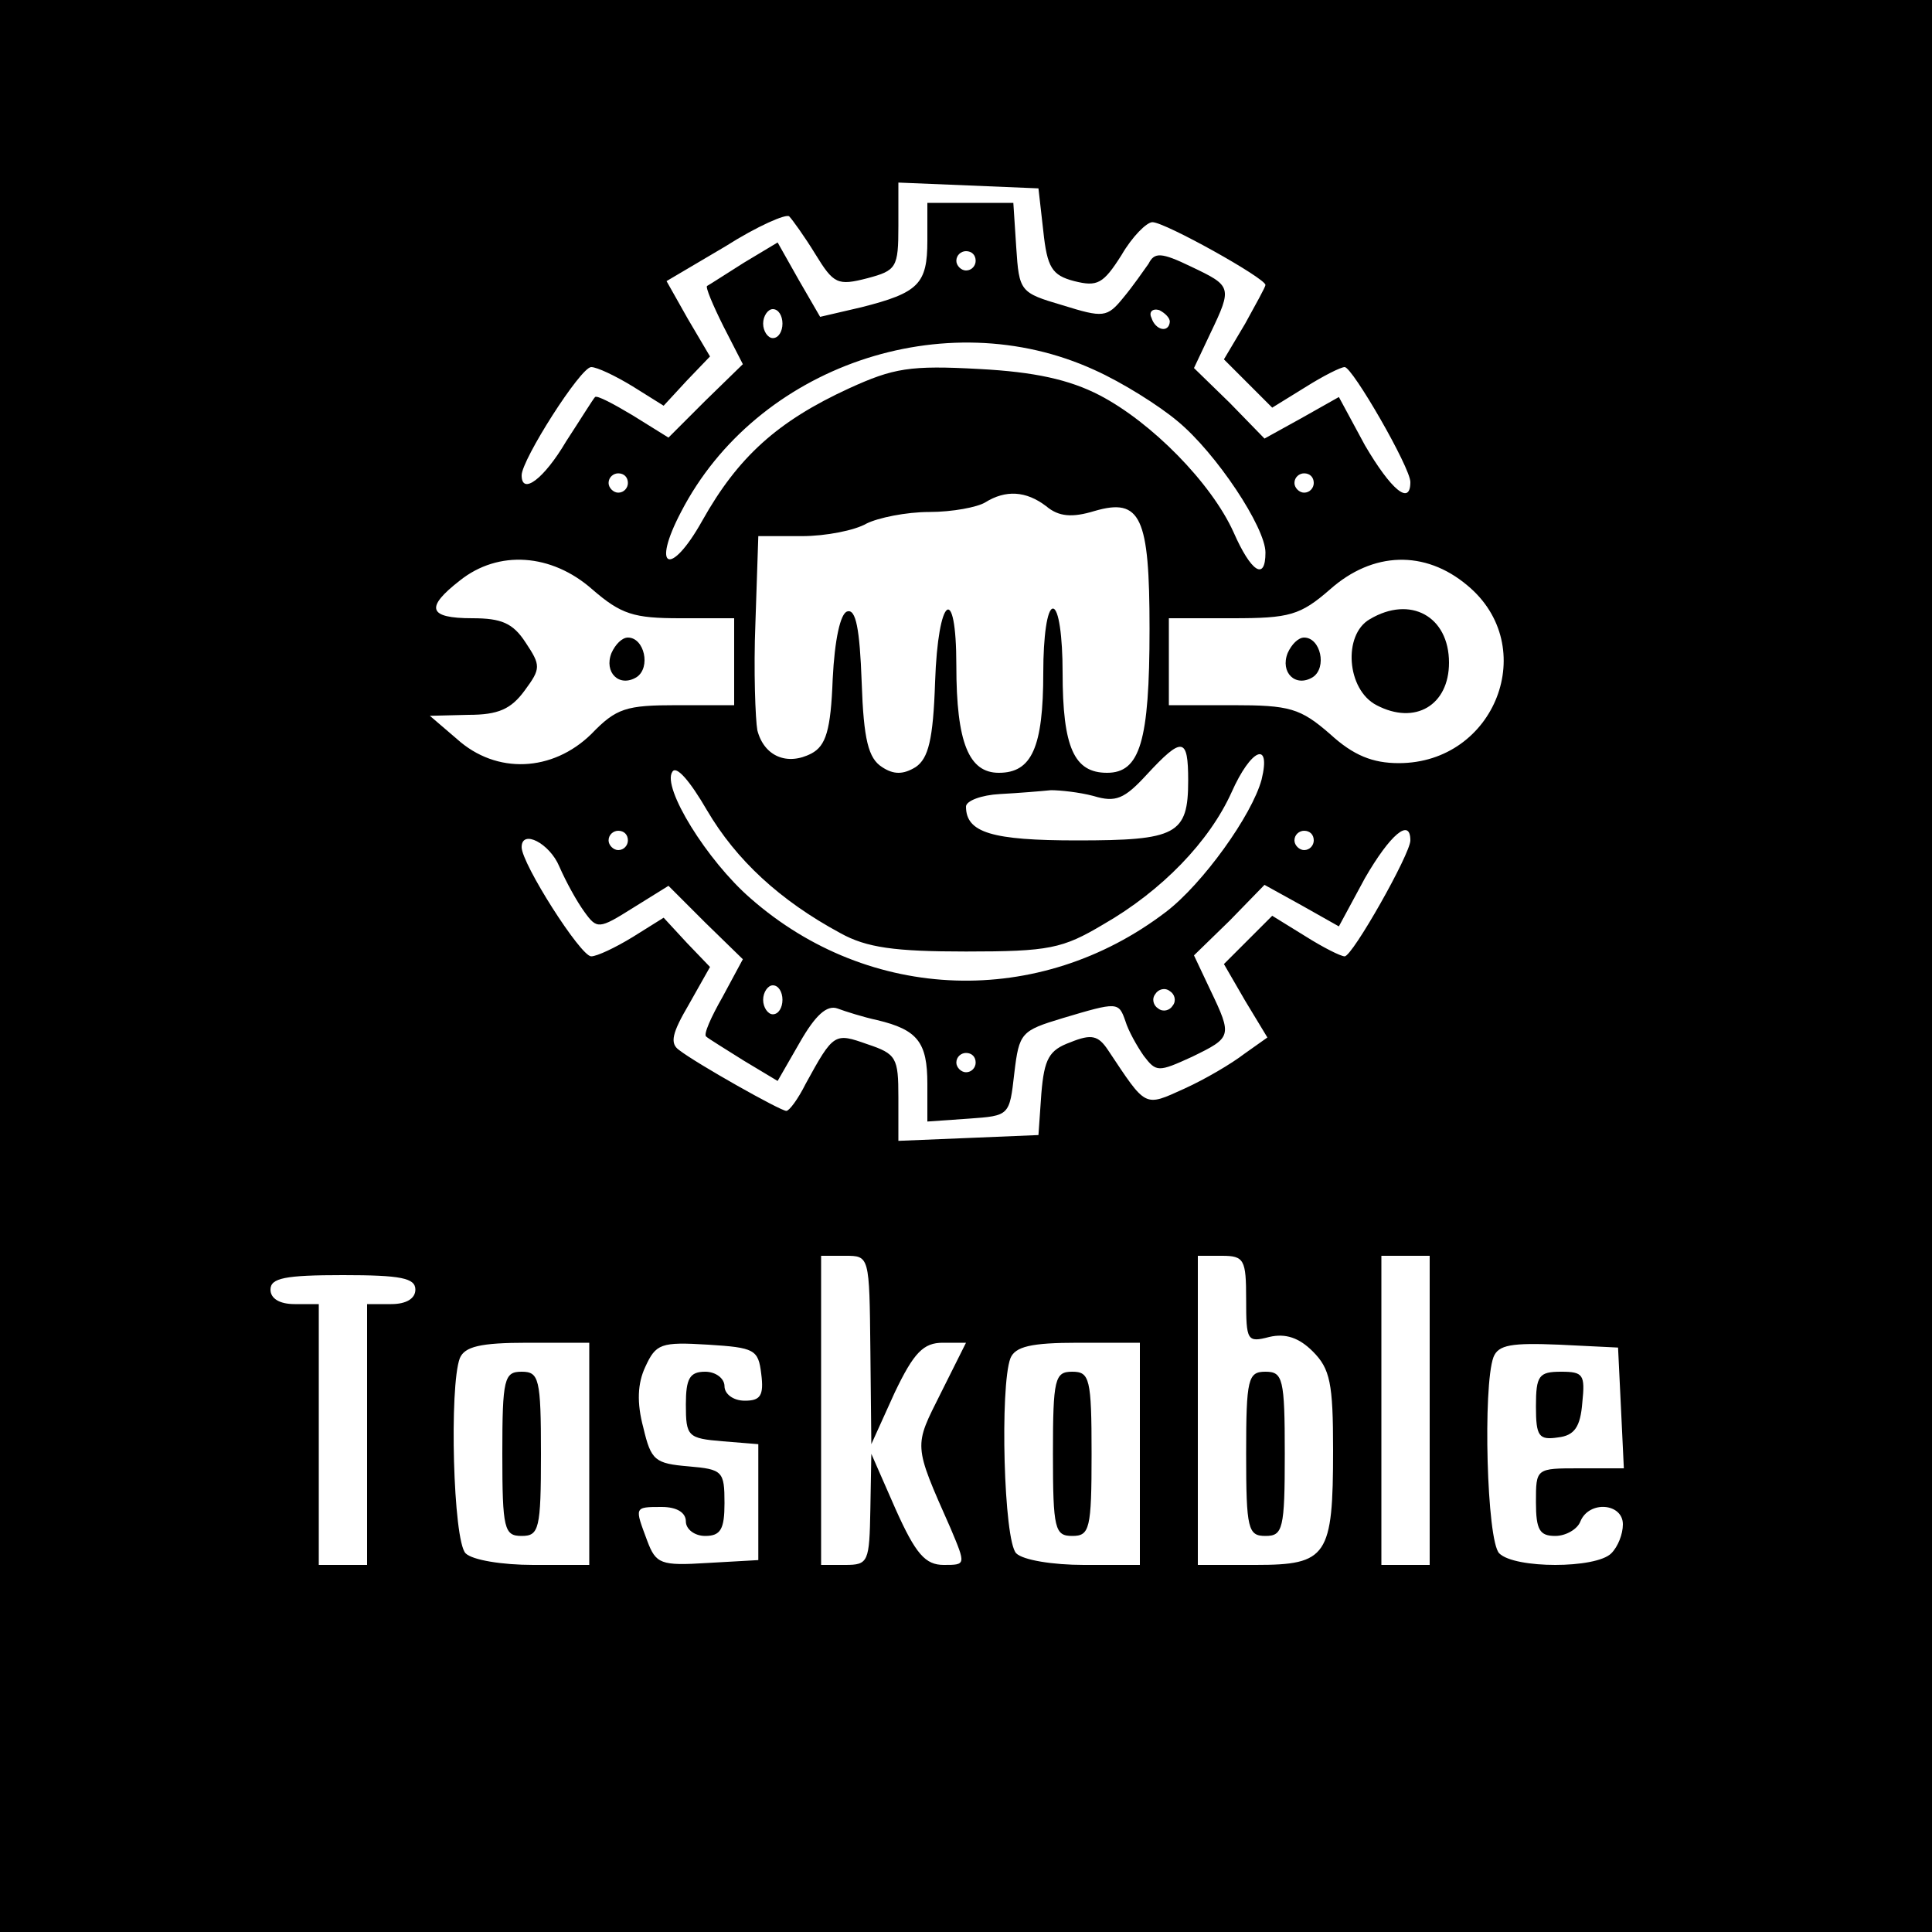 <?xml version="1.0" standalone="no"?>
<!DOCTYPE svg PUBLIC "-//W3C//DTD SVG 20010904//EN"
 "http://www.w3.org/TR/2001/REC-SVG-20010904/DTD/svg10.dtd">
<svg version="1.0" xmlns="http://www.w3.org/2000/svg"
 width="200pt" height="200pt" viewBox="0 0 200 200"
 preserveAspectRatio="xMidYMid meet">

<g transform="translate(0,200) scale(0.1,-0.1)"
fill="#000000" stroke="none">
<path d="M0 1000 l0 -1000 1000 0 1000 0 0 1000 0 1000 -1000 0 -1000 0 0
-1000z m1080 761 c4 -38 9 -46 32 -52 24 -6 30 -3 49 27 11 19 26 34 32 34 13
0 117 -58 117 -65 0 -2 -10 -20 -21 -40 l-22 -37 25 -25 25 -25 34 21 c19 12
37 21 41 21 8 0 68 -104 68 -119 0 -25 -20 -8 -47 38 l-27 50 -39 -22 -38 -21
-36 37 -37 36 17 36 c23 48 22 49 -20 69 -31 15 -38 15 -44 3 -5 -7 -16 -23
-26 -35 -17 -21 -21 -21 -63 -8 -44 13 -45 14 -48 60 l-3 46 -45 0 -44 0 0
-39 c0 -45 -9 -54 -68 -69 l-43 -10 -22 38 -22 39 -35 -21 c-19 -12 -36 -23
-38 -24 -2 -1 6 -20 17 -42 l20 -39 -39 -38 -38 -38 -37 23 c-20 12 -37 21
-39 19 -2 -2 -15 -23 -30 -46 -23 -39 -46 -56 -46 -35 0 16 61 112 72 112 6 0
25 -9 43 -20 l32 -20 24 26 24 25 -23 39 -22 39 61 36 c33 21 63 34 66 31 3
-3 16 -21 27 -39 19 -31 23 -33 54 -25 30 8 32 11 32 54 l0 45 73 -3 72 -3 5
-44z m-70 -31 c0 -5 -4 -10 -10 -10 -5 0 -10 5 -10 10 0 6 5 10 10 10 6 0 10
-4 10 -10z m-200 -65 c0 -8 -4 -15 -10 -15 -5 0 -10 7 -10 15 0 8 5 15 10 15
6 0 10 -7 10 -15z m401 2 c-1 -12 -15 -9 -19 4 -3 6 1 10 8 8 6 -3 11 -8 11
-12z m-78 -50 c29 -13 67 -37 86 -53 40 -33 91 -110 91 -136 0 -30 -15 -20
-33 21 -23 51 -85 114 -139 142 -31 16 -67 24 -124 27 -72 4 -89 1 -135 -20
-74 -34 -115 -71 -152 -137 -33 -59 -53 -50 -22 9 78 151 273 218 428 147z
m-483 -117 c0 -5 -4 -10 -10 -10 -5 0 -10 5 -10 10 0 6 5 10 10 10 6 0 10 -4
10 -10z m710 0 c0 -5 -4 -10 -10 -10 -5 0 -10 5 -10 10 0 6 5 10 10 10 6 0 10
-4 10 -10z m-277 -24 c13 -11 27 -12 50 -5 48 14 57 -6 57 -122 0 -117 -10
-149 -44 -149 -34 0 -46 26 -46 104 0 37 -4 66 -10 66 -6 0 -10 -29 -10 -66 0
-78 -12 -104 -46 -104 -31 0 -44 31 -44 111 0 87 -19 72 -22 -17 -2 -60 -7
-79 -20 -88 -13 -8 -23 -8 -35 0 -14 9 -19 28 -21 88 -2 55 -6 76 -15 73 -7
-2 -13 -29 -15 -70 -2 -53 -7 -69 -22 -77 -25 -13 -49 -3 -56 24 -2 11 -4 62
-2 111 l3 90 45 0 c25 0 55 6 67 13 12 6 41 12 65 12 24 0 50 5 58 10 21 13
42 12 63 -4z m-470 -86 c30 -26 43 -30 91 -30 l56 0 0 -45 0 -45 -59 0 c-53 0
-63 -3 -89 -30 -40 -39 -98 -42 -139 -5 l-28 24 40 1 c31 0 44 6 58 25 17 23
17 26 1 50 -13 20 -25 25 -55 25 -46 0 -49 11 -13 39 40 32 95 28 137 -9z
m906 4 c76 -63 29 -184 -71 -184 -27 0 -47 8 -71 30 -31 27 -42 30 -101 30
l-66 0 0 45 0 45 66 0 c59 0 70 3 101 30 44 39 98 41 142 4z m-289 -202 c0
-56 -12 -62 -115 -62 -88 0 -115 8 -115 35 0 6 16 12 35 13 19 1 43 3 53 4 9
0 29 -2 44 -6 23 -7 32 -3 55 22 37 40 43 39 43 -6z m76 1 c-10 -37 -61 -108
-99 -137 -131 -100 -307 -94 -430 14 -45 39 -92 115 -81 131 4 7 18 -9 36 -40
30 -51 75 -93 138 -127 27 -15 56 -19 130 -19 86 0 100 3 142 28 61 35 110 86
133 137 20 45 41 54 31 13z m-656 -63 c0 -5 -4 -10 -10 -10 -5 0 -10 5 -10 10
0 6 5 10 10 10 6 0 10 -4 10 -10z m710 0 c0 -5 -4 -10 -10 -10 -5 0 -10 5 -10
10 0 6 5 10 10 10 6 0 10 -4 10 -10z m100 0 c0 -14 -60 -120 -68 -120 -4 0
-22 9 -41 21 l-34 21 -25 -25 -25 -25 22 -38 23 -38 -24 -17 c-13 -10 -40 -26
-62 -36 -42 -19 -39 -20 -79 40 -10 15 -17 17 -39 8 -22 -8 -27 -17 -30 -53
l-3 -43 -72 -3 -73 -3 0 45 c0 41 -2 45 -32 55 -34 12 -35 12 -64 -41 -8 -16
-17 -28 -20 -28 -6 0 -93 49 -111 63 -10 7 -7 18 10 47 l22 39 -24 25 -24 26
-32 -20 c-18 -11 -37 -20 -43 -20 -11 0 -72 96 -72 113 0 19 29 4 39 -20 7
-16 18 -36 26 -47 13 -18 15 -18 50 4 l37 23 38 -38 39 -38 -21 -39 c-12 -21
-20 -39 -17 -41 2 -2 20 -13 39 -25 l35 -21 23 40 c16 28 28 39 39 35 8 -3 27
-9 41 -12 42 -10 52 -23 52 -66 l0 -39 43 3 c42 3 42 3 47 47 5 42 7 44 50 57
57 17 58 17 65 -3 3 -10 12 -26 19 -36 13 -17 15 -17 50 -1 41 20 42 21 19 69
l-17 36 37 36 36 37 38 -21 39 -22 27 50 c26 45 47 63 47 39z m-650 -165 c0
-8 -4 -15 -10 -15 -5 0 -10 7 -10 15 0 8 5 15 10 15 6 0 10 -7 10 -15z m404
-6 c-3 -5 -10 -7 -15 -3 -5 3 -7 10 -3 15 3 5 10 7 15 3 5 -3 7 -10 3 -15z
m-204 -59 c0 -5 -4 -10 -10 -10 -5 0 -10 5 -10 10 0 6 5 10 10 10 6 0 10 -4
10 -10z m-109 -297 l1 -98 24 53 c20 42 30 52 50 52 l24 0 -26 -52 c-28 -56
-29 -52 10 -140 16 -38 16 -38 -7 -38 -19 0 -29 11 -50 58 l-25 57 -1 -57 c-1
-55 -2 -58 -26 -58 l-25 0 0 160 0 160 25 0 c25 0 25 0 26 -97z m389 52 c0
-43 1 -45 24 -39 17 4 31 -1 45 -15 18 -18 21 -33 21 -102 0 -110 -6 -119 -80
-119 l-60 0 0 160 0 160 25 0 c23 0 25 -4 25 -45z m190 -115 l0 -160 -25 0
-25 0 0 160 0 160 25 0 25 0 0 -160z m-1050 125 c0 -9 -9 -15 -25 -15 l-25 0
0 -135 0 -135 -25 0 -25 0 0 135 0 135 -25 0 c-16 0 -25 6 -25 15 0 12 15 15
75 15 60 0 75 -3 75 -15z m180 -170 l0 -115 -58 0 c-32 0 -63 5 -70 12 -13 13
-17 173 -6 202 5 12 21 16 70 16 l64 0 0 -115z m178 83 c3 -23 -1 -28 -17 -28
-12 0 -21 7 -21 15 0 8 -9 15 -20 15 -16 0 -20 -7 -20 -34 0 -33 2 -35 38 -38
l37 -3 0 -60 0 -60 -53 -3 c-48 -3 -53 -1 -62 23 -13 35 -14 35 15 35 16 0 25
-6 25 -15 0 -8 9 -15 20 -15 16 0 20 7 20 34 0 33 -2 35 -37 38 -35 3 -39 6
-47 40 -7 26 -6 46 2 63 11 24 16 26 65 23 48 -3 52 -5 55 -30z m392 -83 l0
-115 -58 0 c-32 0 -63 5 -70 12 -13 13 -17 173 -6 202 5 12 21 16 70 16 l64 0
0 -115z m498 48 l3 -63 -46 0 c-45 0 -45 0 -45 -35 0 -29 4 -35 20 -35 11 0
23 7 26 15 9 22 44 19 44 -3 0 -10 -5 -23 -12 -30 -16 -16 -100 -16 -116 0
-13 13 -17 173 -6 203 5 13 19 15 68 13 l61 -3 3 -62z"/>
<path d="M633 1324 c-8 -20 8 -36 26 -25 15 10 8 41 -9 41 -6 0 -13 -7 -17
-16z"/>
<path d="M1418 1359 c-28 -16 -24 -73 7 -89 40 -21 75 0 75 44 0 48 -40 70
-82 45z"/>
<path d="M1333 1324 c-8 -20 8 -36 26 -25 15 10 8 41 -9 41 -6 0 -13 -7 -17
-16z"/>
<path d="M1290 495 c0 -78 2 -85 20 -85 18 0 20 7 20 85 0 78 -2 85 -20 85
-18 0 -20 -7 -20 -85z"/>
<path d="M520 495 c0 -78 2 -85 20 -85 18 0 20 7 20 85 0 78 -2 85 -20 85 -18
0 -20 -7 -20 -85z"/>
<path d="M1090 495 c0 -78 2 -85 20 -85 18 0 20 7 20 85 0 78 -2 85 -20 85
-18 0 -20 -7 -20 -85z"/>
<path d="M1590 544 c0 -31 3 -35 23 -32 17 2 23 11 25 36 3 29 1 32 -22 32
-23 0 -26 -4 -26 -36z"/>
</g>
</svg>
